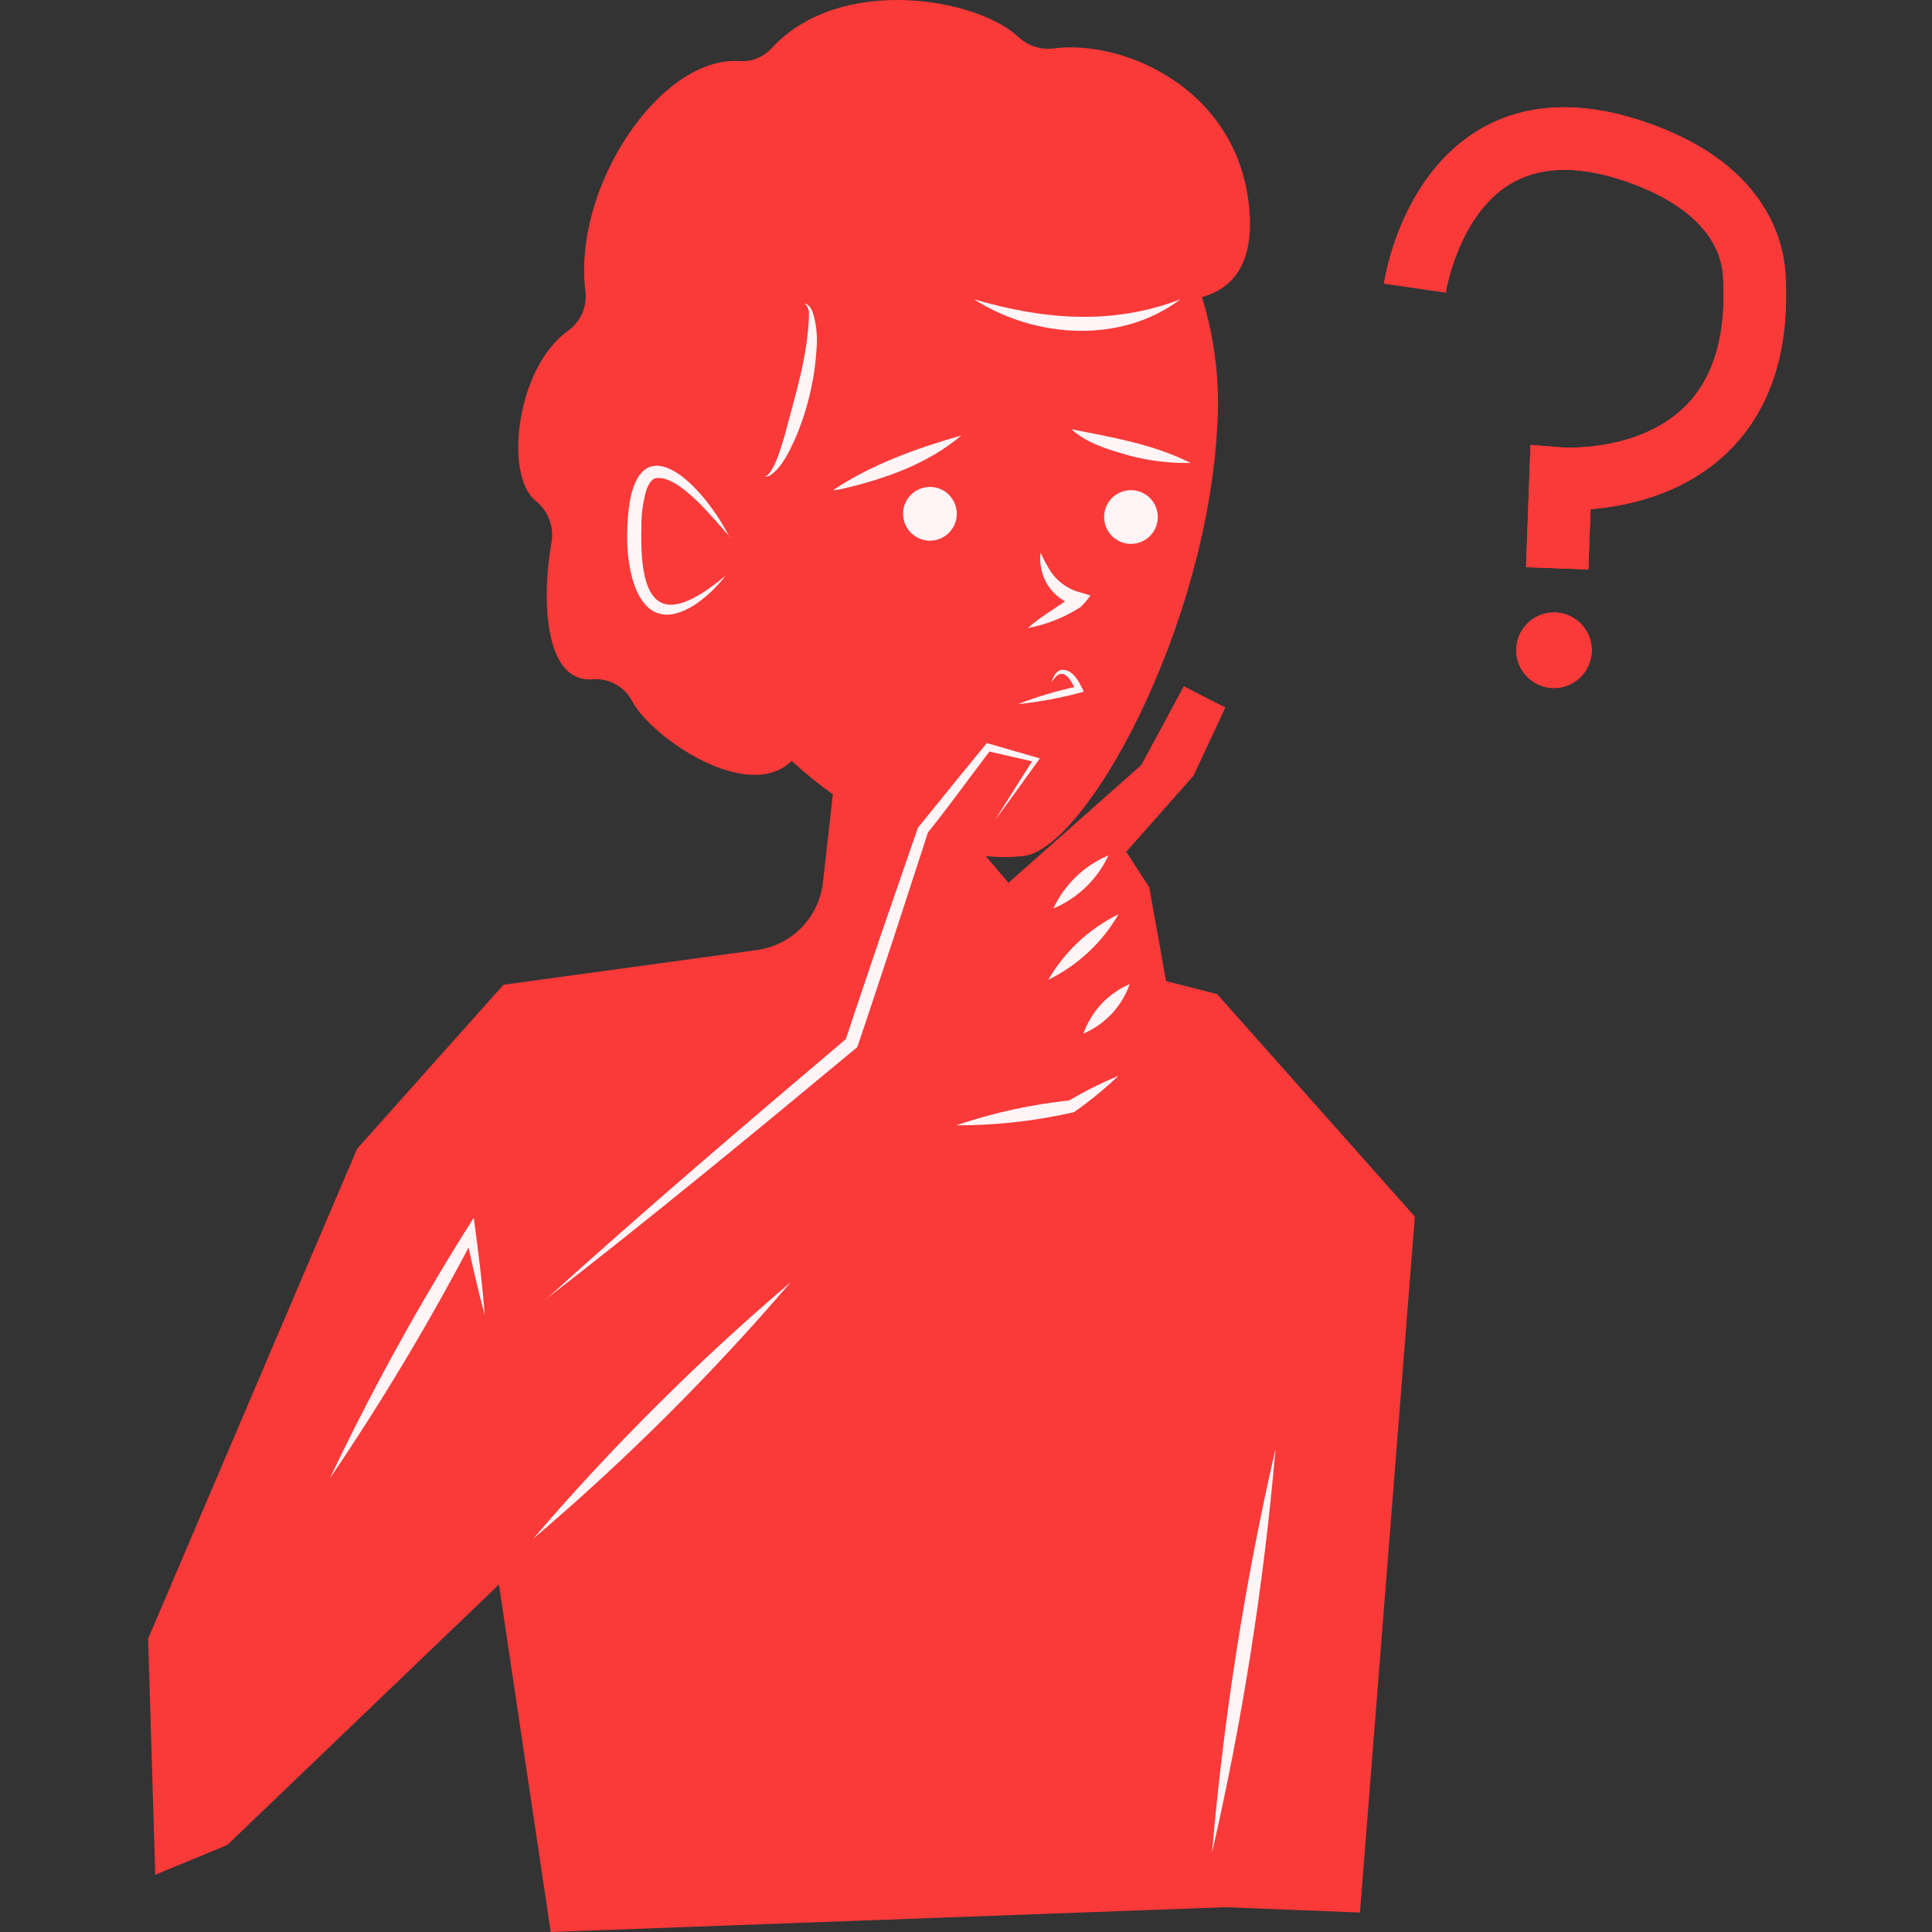 <svg width="313" height="313" viewBox="0 0 313 313" fill="none" xmlns="http://www.w3.org/2000/svg">
<rect x="0" y="0" width="313" height="313" fill="#333333" stroke="none"/>
<g clip-path="url(#clip0_246_1610)">
<path d="M257.334 92.259L247.231 91.889L247.954 72.077L253.206 72.495C253.311 72.495 265.51 73.298 273.019 65.821C277.685 61.187 279.749 54.087 279.147 44.739C278.705 37.953 272.794 32.395 262.498 29.087C255.198 26.742 249.151 27.015 244.525 29.89C236.189 35.054 234.237 47.277 234.221 47.398L224.214 45.944C224.311 45.261 226.768 29.079 239.128 21.337C246.404 16.791 255.303 16.157 265.59 19.457C285.917 25.995 288.88 38.861 289.234 44.089C290.037 56.529 286.953 66.287 280.07 73.073C272.923 80.116 263.494 82.027 257.688 82.493L257.334 92.259Z" fill="#FA3939"/>
<path d="M251.76 111.461C255.14 111.461 257.88 108.721 257.88 105.341C257.88 101.962 255.14 99.222 251.76 99.222C248.381 99.222 245.641 101.962 245.641 105.341C245.641 108.721 248.381 111.461 251.76 111.461Z" fill="#FA3939"/>
<path d="M197.182 161.053L188.91 158.949L186.187 143.738L182.461 138.004L193.359 125.668L198.523 114.625L191.785 111.18L184.894 123.949L163.379 143.023L159.701 138.702C161.704 138.899 163.721 138.899 165.724 138.702C176.004 137.554 195.439 101.76 197.19 69.282C197.682 62.139 196.846 54.967 194.724 48.128C199.398 46.843 203.036 43.149 202.442 34.475C201.085 14.591 182.196 6.367 170.76 7.837C169.732 7.98 168.686 7.892 167.696 7.579C166.707 7.267 165.8 6.737 165.042 6.03C158.392 -0.283 136.202 -4.242 125.063 7.748C124.424 8.469 123.631 9.036 122.742 9.409C121.854 9.781 120.893 9.949 119.931 9.901C107.033 8.929 92.73 30.291 94.842 47.205C94.992 48.435 94.804 49.683 94.299 50.814C93.794 51.946 92.991 52.919 91.975 53.63C83.695 59.581 81.639 76.815 86.707 81.08C87.698 81.845 88.469 82.861 88.939 84.022C89.409 85.184 89.561 86.449 89.381 87.689C87.775 96.355 87.944 110.698 96.023 110.048C97.329 109.951 98.634 110.24 99.776 110.88C100.919 111.52 101.848 112.482 102.448 113.645C105.419 119.323 121.048 130.262 128.267 123.283C130.376 125.217 132.599 127.022 134.925 128.688L133.319 142.991C133.004 145.74 131.782 148.306 129.846 150.284C127.911 152.262 125.372 153.539 122.63 153.913L81.567 159.535L57.851 186.118L24 265.472L25.149 303.724L36.818 298.906L80.836 256.71L89.221 313L198.523 308.984L220.327 309.844L229.218 197.104L197.182 161.053Z" fill="#FA3939"/>
<path d="M118.293 87.031C115.763 84.284 110.101 76.928 106.246 77.458C105.596 77.603 105.106 78.365 104.76 79.265C104.159 81.292 103.872 83.399 103.909 85.513C103.596 97.889 106.953 102.129 117.562 93.247C116.173 95.064 114.507 96.649 112.623 97.945C103.379 103.864 101.291 92.323 101.636 85.465C102.239 67.411 113.297 77.434 118.228 87.071L118.293 87.031Z" fill="#FFF5F7"/>
<path d="M134.997 79.385C141.149 75.265 148.53 72.599 155.742 70.551C150.256 75.209 143.253 77.618 136.355 79.225C136.033 79.281 135.415 79.393 135.094 79.418C135.046 79.418 134.893 79.418 135.03 79.418L134.997 79.385Z" fill="#FFF5F7"/>
<path d="M192.885 75C189.487 75.068 186.096 74.654 182.814 73.772C179.601 72.84 176.148 71.868 173.562 69.531C180.164 70.856 186.813 71.941 192.885 75Z" fill="#FFF5F7"/>
<path d="M164.865 114.095C168.05 112.852 171.332 111.877 174.679 111.18L174.31 111.919C174.11 111.429 173.871 110.956 173.595 110.505C172.856 109.269 171.908 108.554 170.824 109.887L170.334 110.546C170.623 109.702 171.017 108.707 172.013 108.514C173.916 108.425 174.888 110.61 175.595 112.055C172.09 113.032 168.509 113.709 164.889 114.079L164.865 114.095Z" fill="#FFF5F7"/>
<path d="M166.488 101.76C168.744 99.744 171.483 98.282 173.852 96.475C173.852 96.475 174.559 98.17 174.567 98.17C173.124 97.852 171.804 97.125 170.766 96.075C169.727 95.025 169.014 93.697 168.712 92.251C168.504 91.356 168.464 90.43 168.592 89.52C168.93 90.318 169.325 91.091 169.772 91.833C170.314 92.854 171.064 93.751 171.972 94.466C172.881 95.181 173.929 95.699 175.049 95.985L176.655 96.467C176.192 97.157 175.653 97.792 175.049 98.362C172.437 100.039 169.524 101.193 166.472 101.76H166.488Z" fill="#FFF5F7"/>
<path d="M150.658 87.593C153.062 87.593 155.011 85.644 155.011 83.24C155.011 80.836 153.062 78.887 150.658 78.887C148.254 78.887 146.305 80.836 146.305 83.24C146.305 85.644 148.254 87.593 150.658 87.593Z" fill="#FFF5F7"/>
<path d="M183.224 88.115C185.628 88.115 187.577 86.166 187.577 83.762C187.577 81.358 185.628 79.409 183.224 79.409C180.82 79.409 178.871 81.358 178.871 83.762C178.871 86.166 180.82 88.115 183.224 88.115Z" fill="#FFF5F7"/>
<path d="M157.814 48.498C169.057 51.767 180.084 52.746 191.231 48.498C181.594 55.766 167.652 54.81 157.814 48.498Z" fill="#FFF5F7"/>
<path d="M123.754 77.169C123.909 77.165 124.062 77.127 124.2 77.058C124.339 76.989 124.461 76.889 124.557 76.767C125.89 75.073 126.364 72.856 127.047 70.84C128.741 64.287 130.95 57.605 131.062 50.763C131.07 50.457 131.008 50.154 130.882 49.875C130.755 49.597 130.567 49.351 130.331 49.156C131.006 49.285 131.432 49.959 131.664 50.586C132.253 52.478 132.465 54.467 132.291 56.441C131.99 61.6 130.768 66.665 128.685 71.394C127.713 73.41 126.701 75.691 124.766 77.016C124.62 77.103 124.458 77.16 124.289 77.182C124.121 77.204 123.949 77.191 123.786 77.145L123.754 77.169Z" fill="#FFF5F7"/>
<path d="M88.361 210.588C103.829 196.55 121.289 181.677 137.278 168.136L136.941 168.634C138.828 162.884 140.804 157.166 142.724 151.432L148.65 134.269L148.707 134.109L148.795 133.996C152.382 129.552 155.985 125.122 159.605 120.705L159.862 120.384L160.231 120.488L167.925 122.705L168.471 122.865L168.15 123.307C165.853 126.519 163.572 129.684 161.227 132.84C163.283 129.491 165.403 126.182 167.507 122.865L167.732 123.468L159.894 121.669L160.528 121.452C157.38 125.58 152.907 131.74 150.345 134.848L144.723 152.114C142.812 157.856 140.941 163.615 138.989 169.341L138.885 169.638L138.652 169.839C122.517 183.251 104.849 197.803 88.305 210.588H88.361Z" fill="#FFF5F7"/>
<path d="M155.011 182.279C160.972 180.258 167.141 178.911 173.402 178.263L173.016 178.408C175.645 176.833 178.386 175.453 181.216 174.28C178.959 176.426 176.542 178.4 173.988 180.183C167.766 181.608 161.402 182.322 155.019 182.311L155.011 182.279Z" fill="#FFF5F7"/>
<path d="M170.647 147.183C172.455 143.304 175.641 140.235 179.586 138.574C177.782 142.456 174.594 145.526 170.647 147.183Z" fill="#FFF5F7"/>
<path d="M169.836 158.732C172.491 154.141 176.453 150.445 181.216 148.115C178.559 152.704 174.598 156.399 169.836 158.732Z" fill="#FFF5F7"/>
<path d="M175.522 167.453C176.152 165.669 177.144 164.034 178.436 162.652C179.728 161.27 181.293 160.17 183.031 159.422C182.404 161.208 181.413 162.845 180.121 164.227C178.828 165.61 177.262 166.708 175.522 167.453Z" fill="#FFF5F7"/>
<path d="M53.458 239.468C60.359 224.952 68.137 210.869 76.748 197.297C77.158 200.084 77.551 203.481 77.888 206.292C78.137 208.548 78.37 210.805 78.531 213.07C77.366 208.757 76.338 204.196 75.423 199.827L76.965 200.1C69.906 213.661 62.065 226.8 53.482 239.452L53.458 239.468Z" fill="#FFF5F7"/>
<path d="M206.651 234.681C204.753 256.723 201.313 278.605 196.355 300.166C198.257 278.125 201.697 256.243 206.651 234.681Z" fill="#FFF5F7"/>
<path d="M86.353 249.314C99.163 234.376 113.127 220.466 128.114 207.713C115.308 222.656 101.345 236.566 86.353 249.314Z" fill="#FFF5F7"/>
<path d="M257.334 92.259L247.231 91.889L247.954 72.077L253.206 72.495C253.311 72.495 265.51 73.298 273.019 65.821C277.685 61.187 279.749 54.087 279.147 44.739C278.705 37.953 272.794 32.395 262.498 29.087C255.198 26.742 249.151 27.015 244.525 29.89C236.189 35.054 234.237 47.277 234.221 47.398L224.214 45.944C224.311 45.261 226.768 29.079 239.128 21.337C246.404 16.791 255.303 16.157 265.59 19.457C285.917 25.995 288.88 38.861 289.234 44.089C290.037 56.529 286.953 66.287 280.07 73.073C272.923 80.116 263.494 82.027 257.688 82.493L257.334 92.259Z" fill="#FA3939"/>
<path d="M251.76 111.461C255.14 111.461 257.88 108.721 257.88 105.341C257.88 101.962 255.14 99.222 251.76 99.222C248.381 99.222 245.641 101.962 245.641 105.341C245.641 108.721 248.381 111.461 251.76 111.461Z" fill="#FA3939"/>
</g>
<defs>
<clipPath id="clip0_246_1610">
<rect width="313" height="313" fill="white"/>
</clipPath>
</defs>
</svg>

